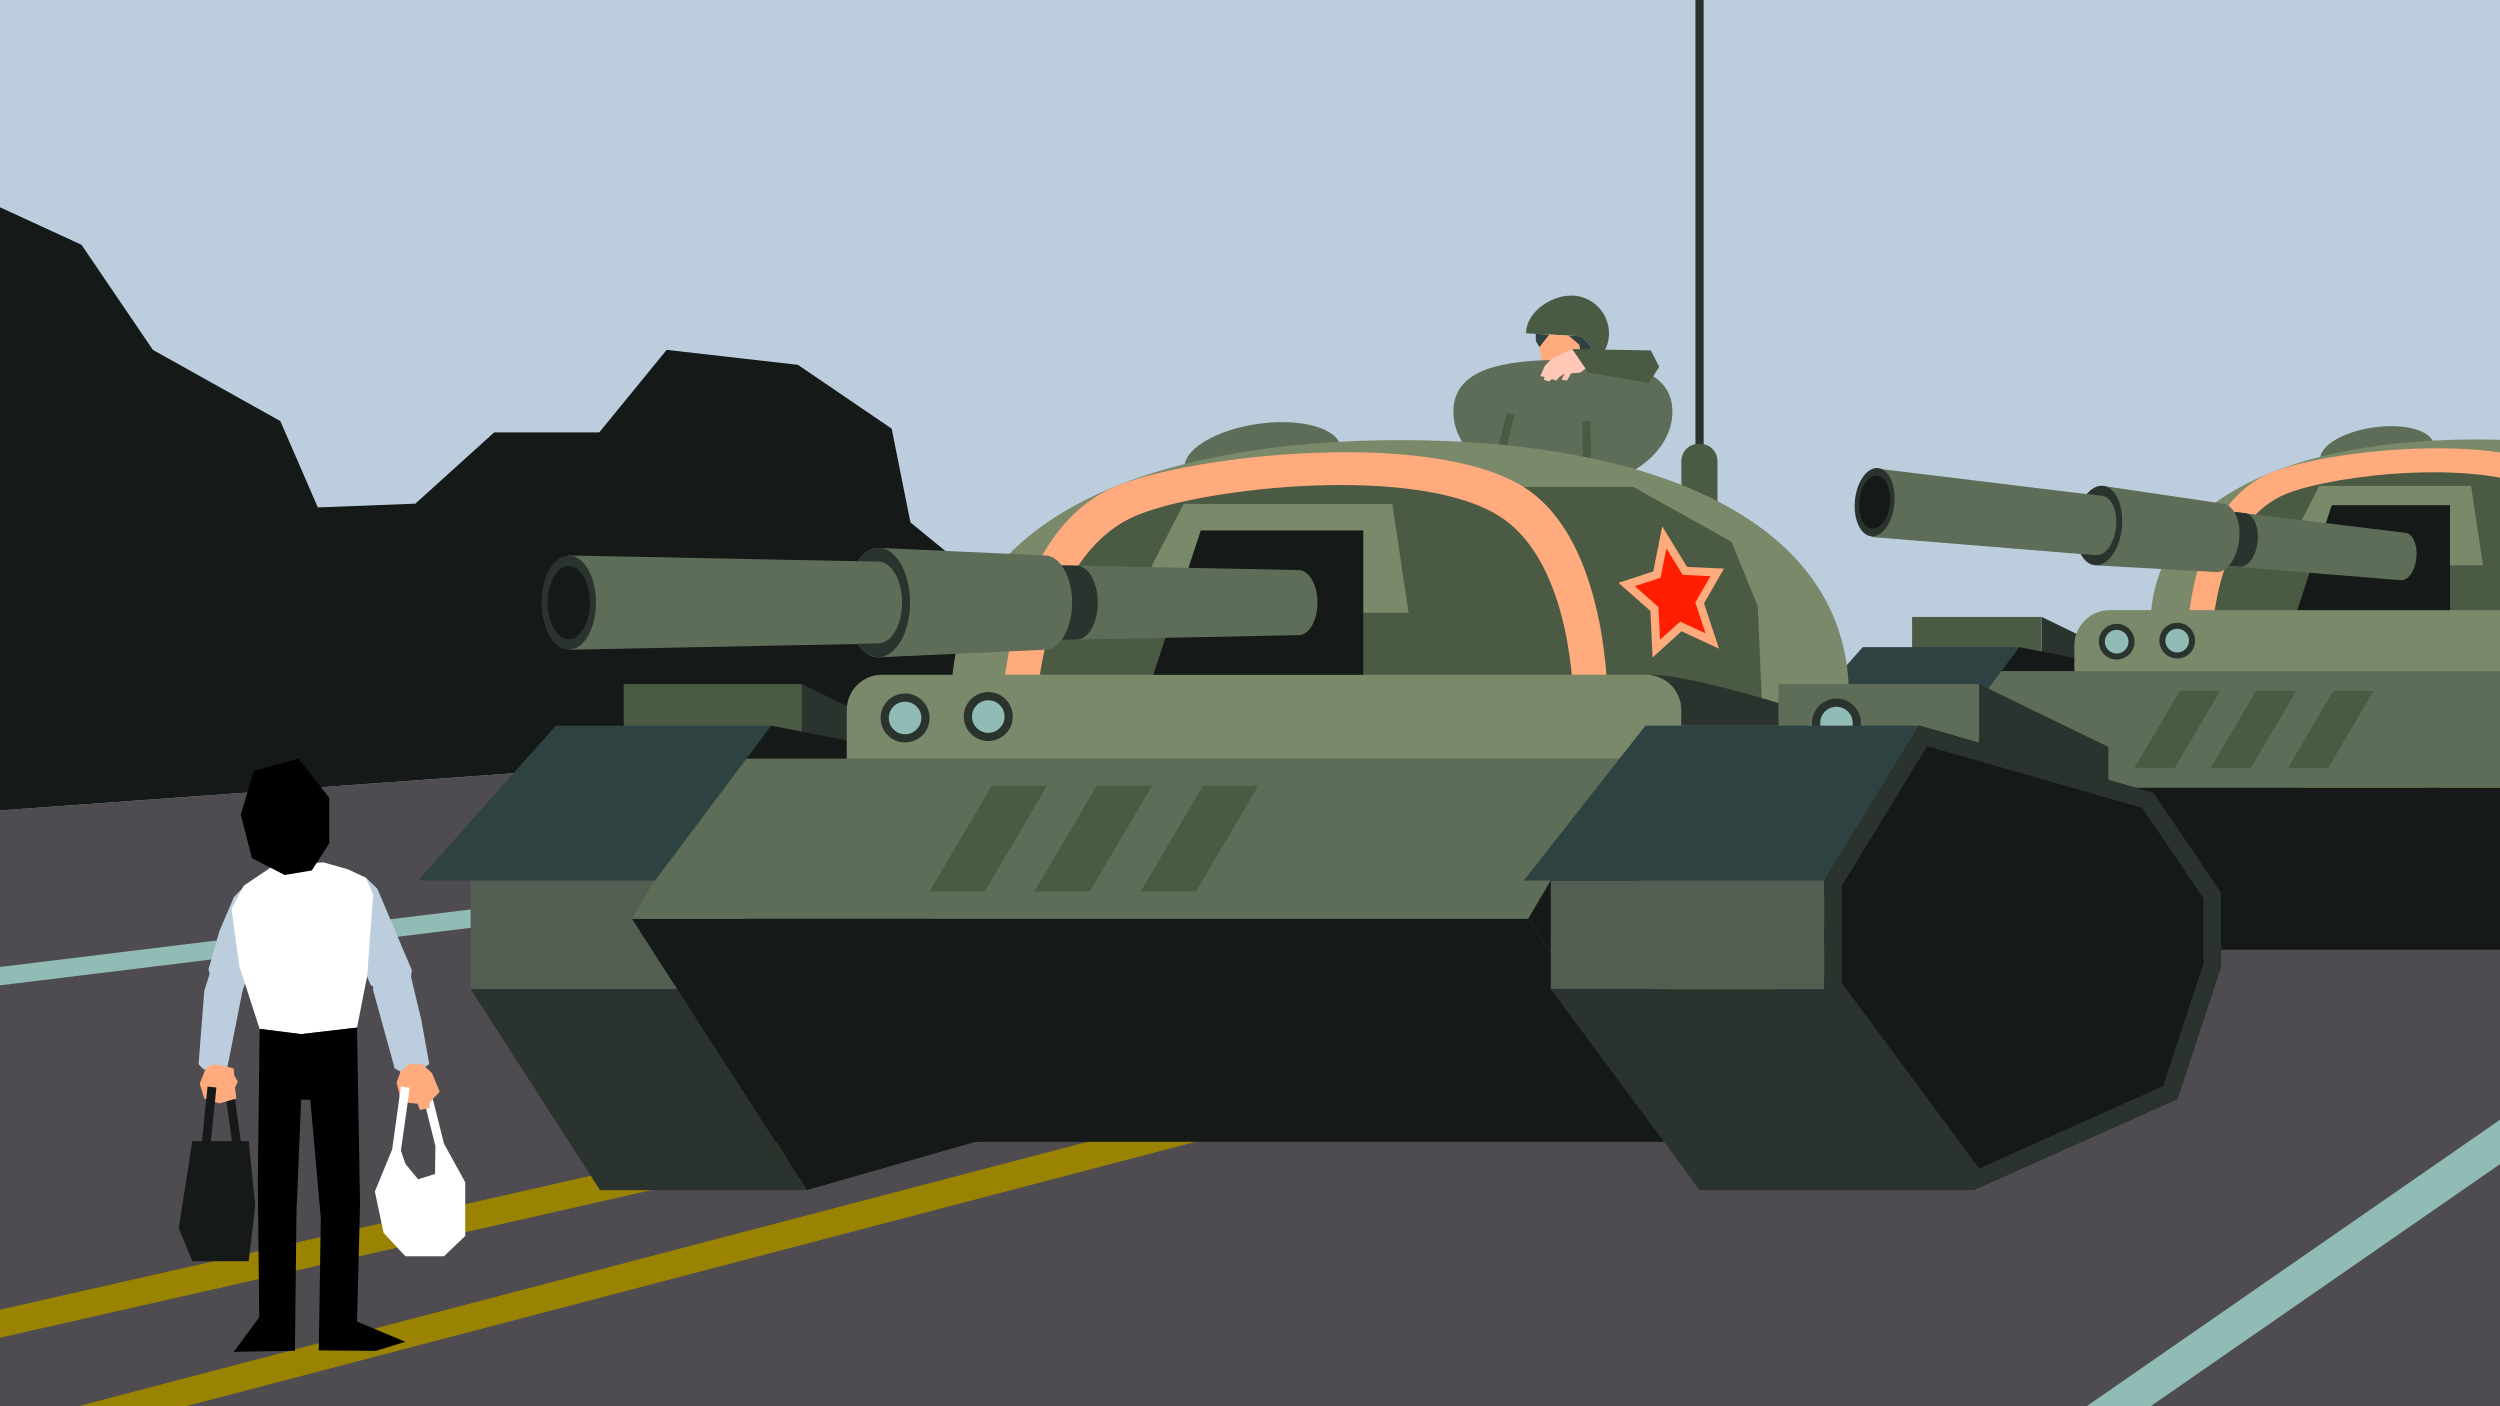 <?xml version="1.0" encoding="utf-8"?>
<!-- Generator: Adobe Illustrator 20.1.0, SVG Export Plug-In . SVG Version: 6.00 Build 0)  -->
<svg version="1.1" xmlns="http://www.w3.org/2000/svg" xmlns:xlink="http://www.w3.org/1999/xlink" x="0px" y="0px"
	 viewBox="0 0 1920 1080" style="enable-background:new 0 0 1920 1080;" xml:space="preserve">
<style type="text/css">
	.st0{fill:#BCCEDD;}
	.st1{fill:#4E4C51;}
	.st2{fill:#151917;}
	.st3{fill:none;stroke:#998300;stroke-width:21;stroke-miterlimit:10;}
	.st4{fill:none;stroke:#91BCB6;stroke-width:14;stroke-miterlimit:10;}
	.st5{fill:none;stroke:#91BCB6;stroke-width:28;stroke-miterlimit:10;}
	.st6{fill:#2B332E;}
	.st7{fill:#5E6D57;}
	.st8{fill:#4B5B43;}
	.st9{fill:#79896A;}
	.st10{fill:#FFAB7D;}
	.st11{fill:#535E53;}
	.st12{fill:#91BCB6;}
	.st13{fill:#2E4242;}
	.st14{fill:#FF1E00;}
	.st15{fill:#FFC7B6;}
	.st16{fill:#FFFFFF;}
</style>
<g id="background">
	<rect class="st0" width="1920" height="1080"/>
	<polygon class="st1" points="0,622.4 2554.1,437.6 1920,1080 0,1080 	"/>
	<polygon class="st2" points="1138.6,540 0,622.4 0,159.2 62.6,188 117.4,268.7 215.3,323.4 244.1,389.7 319,386.8 379.5,332.1 
		460.2,332.1 512,268.7 612.8,280.2 684.8,329.2 699.2,401.2 762.6,453.1 840.4,470.3 883.6,415.6 984.4,432.9 1047.8,499.1 	"/>
	<line class="st3" x1="-95.3" y1="1038.2" x2="2554.1" y2="437.6"/>
	<line class="st3" x1="-60.2" y1="1122.3" x2="2554.1" y2="437.6"/>
	<line class="st4" x1="2554.1" y1="437.6" x2="-364.4" y2="794.2"/>
	<line class="st5" x1="1422.9" y1="1221.5" x2="2554.1" y2="437.6"/>
</g>
<g id="TANK02">
	<g id="antenna2">
		<rect x="2067" y="-121.6" class="st6" width="4.6" height="467.8"/>
	</g>
	<g id="tank2">
		
			<ellipse transform="matrix(0.99 -0.142 0.142 0.99 -30.868 262.25)" class="st7" cx="1825.2" cy="347.8" rx="44" ry="19.3"/>
		<polygon class="st6" points="1568,473.8 1640.2,508.9 1640.2,529.9 1568,511.8 		"/>
		<rect x="1468.5" y="473.8" class="st8" width="99.5" height="34.3"/>
		<polygon class="st6" points="2225.4,473.8 2297.6,508.9 2297.6,529.9 2225.4,511.8 		"/>
		<path class="st8" d="M2069.3,380.8L2069.3,380.8c-5.5,0-10.1-4.5-10.1-10.1v-21c0-5.5,4.5-10.1,10.1-10.1l0,0
			c5.5,0,10.1,4.5,10.1,10.1v21C2079.4,376.3,2074.8,380.8,2069.3,380.8z"/>
		<path class="st9" d="M1651.6,480.6c0-99.7,112.2-143.1,250.6-143.1s250.6,43.4,250.6,143.1v47.5h-501.2L1651.6,480.6z"/>
		<polygon class="st8" points="1971.2,363.8 2032.4,363.8 2087.2,394.4 2101.8,430.3 2104.3,485.3 2012.6,478.7 		"/>
		<polygon class="st2" points="1570.7,756.4 1687.3,723 1599,506.5 1550.9,497 1529.9,510.4 1473.1,604.9 		"/>
		<path class="st10" d="M2018.1,486.6c0-6.9-0.1-93.4-46.9-122.8c-51.9-32.6-183.6-18.2-226.6-1c-56.7,22.7-65.8,105.8-65.8,145
			L2018.1,486.6z"/>
		<path class="st6" d="M2041.4,468.6c29.5,0,111.3,28.5,111.3,28.5h-93.7L2041.4,468.6z"/>
		<path class="st8" d="M1999.1,489c0-6.1-0.1-82.9-41.7-109c-46-28.9-162.9-16.1-201.2-0.9c-50.4,20.1-58.4,93.9-58.4,128.7
			L1999.1,489z"/>
		<path class="st9" d="M2032.1,468.6h-412c-14.8,0-27,12.2-27,27V513c0,14.9,12.2,27,27,27h412c14.9,0,27-12.1,27-27v-17.4
			C2059.1,480.7,2047,468.6,2032.1,468.6z"/>
		<polygon class="st6" points="1498.4,644.2 1383,644.2 1455.3,756.4 1570.7,756.4 		"/>
		<rect x="1383" y="583.5" class="st11" width="152.8" height="60.7"/>
		<rect x="2113.4" y="473.8" class="st7" width="112" height="34.3"/>
		<g>
			<path class="st12" d="M2145.8,506.9c-6.3,0-11.4-5.1-11.4-11.4c0-6.3,5.1-11.4,11.4-11.4s11.4,5.1,11.4,11.4
				C2157.2,501.8,2152.1,506.9,2145.8,506.9z"/>
			<g>
				<path class="st6" d="M2145.8,486.5c5,0,9.1,4.1,9.1,9.1c0,5-4.1,9.1-9.1,9.1s-9.1-4.1-9.1-9.1
					C2136.7,490.5,2140.8,486.5,2145.8,486.5 M2145.8,481.9c-7.5,0-13.7,6.1-13.7,13.7c0,7.5,6.1,13.7,13.7,13.7s13.7-6.1,13.7-13.7
					C2159.5,488,2153.3,481.9,2145.8,481.9L2145.8,481.9z"/>
			</g>
		</g>
		<polygon class="st2" points="1973.7,604.9 1473.1,604.9 1553.3,729.4 2053.9,729.4 		"/>
		<polygon class="st7" points="1525.8,515.4 2026.4,515.4 1973.7,604.9 1473.1,604.9 		"/>
		<polygon class="st2" points="2053.9,729.4 2026.4,515.4 1973.7,604.9 		"/>
		<rect x="1986.3" y="583.5" class="st11" width="152.8" height="60.7"/>
		<polygon class="st13" points="1486.1,583.5 1353.7,583.5 1430.6,497 1550.9,497 		"/>
		<polygon class="st13" points="2147.6,583.5 1971.2,583.5 2039.2,497 2192,497 		"/>
		<polygon class="st2" points="2222.3,756.4 2139.1,644.2 2139.1,583.5 2192,497 2322.7,534.5 2360.5,590.5 2360.5,631.5 
			2336.2,705.5 		"/>
		<path class="st6" d="M2196.5,508.6l120.1,34.4l34.1,50.5v36.5l-22.5,68.3l-102.7,45.9l-76.5-103.3v-54.7L2196.5,508.6 M2192,497
			l-52.9,86.5v60.7l83.2,112.3l113.9-50.9l24.3-74v-41.1l-37.8-55.9L2192,497L2192,497z"/>
		<polygon class="st6" points="2222.3,756.4 2069.4,756.4 1986.3,644.2 2139.1,644.2 		"/>
		<g>
			<path class="st12" d="M1625.6,504.1c-6.3,0-11.4-5.1-11.4-11.4c0-6.3,5.1-11.4,11.4-11.4s11.4,5.1,11.4,11.4
				C1637,499,1631.9,504.1,1625.6,504.1z"/>
			<g>
				<path class="st6" d="M1625.6,483.7c5,0,9.1,4.1,9.1,9.1c0,5-4.1,9.1-9.1,9.1s-9.1-4.1-9.1-9.1
					C1616.6,487.7,1620.6,483.7,1625.6,483.7 M1625.6,479.1c-7.5,0-13.7,6.1-13.7,13.7c0,7.5,6.1,13.7,13.7,13.7s13.7-6.1,13.7-13.7
					C1639.3,485.2,1633.2,479.1,1625.6,479.1L1625.6,479.1z"/>
			</g>
		</g>
		<g>
			<path class="st12" d="M1672.1,503.3c-6.3,0-11.4-5.1-11.4-11.4c0-6.3,5.1-11.4,11.4-11.4c6.3,0,11.4,5.1,11.4,11.4
				C1683.5,498.2,1678.4,503.3,1672.1,503.3z"/>
			<g>
				<path class="st6" d="M1672.1,482.9c5,0,9.1,4.1,9.1,9.1c0,5-4.1,9.1-9.1,9.1s-9.1-4.1-9.1-9.1
					C1663.1,486.9,1667.1,482.9,1672.1,482.9 M1672.1,478.3c-7.5,0-13.7,6.1-13.7,13.7c0,7.5,6.1,13.7,13.7,13.7s13.7-6.1,13.7-13.7
					C1685.8,484.4,1679.7,478.3,1672.1,478.3L1672.1,478.3z"/>
			</g>
		</g>
		<polygon class="st9" points="1906.9,434.1 1749.9,434.1 1781.2,373.2 1897.8,373.2 		"/>
		<polygon class="st2" points="1790.8,388 1881.6,388 1881.6,468.6 1764.3,468.6 		"/>
		<path class="st7" d="M1677,473.6"/>
		<g>
			<polygon class="st14" points="2049.6,392 2061.1,410.6 2079.2,411.5 2069.4,428.5 2076.5,449.8 2058.9,441.7 2045.2,454 
				2044.1,431.9 2028.6,418.2 2045.5,412.7 			"/>
			<path class="st10" d="M2043.1,458.9l-1.2-25.9l-17.8-15.7l19.4-6.3l5-25.2l13.9,22.6l20.6,0.9l-11.1,19.4l8.4,25.3l-21-9.7
				L2043.1,458.9z M2033.2,419.2l13.2,11.6l0.9,18.2l11.2-10.1l14.1,6.5l-5.7-17.2l8.4-14.7l-15.5-0.7l-9.1-14.7l-3.3,16.4
				L2033.2,419.2z"/>
		</g>
		<polygon class="st8" points="1674.1,530.6 1705,530.6 1670.2,589.7 1639.3,589.7 		"/>
		<polygon class="st8" points="1732.7,530.6 1763.6,530.6 1728.7,589.7 1697.8,589.7 		"/>
		<polygon class="st8" points="1792,530.6 1822.9,530.6 1788.1,589.7 1757.2,589.7 		"/>
	</g>
	<g id="barrel_x5F_t2">
		<path class="st7" d="M1847.3,409.2l-131.5-16c-2.2-3.7-5.2-6.1-8.7-6.4l-91.2-13.5c-0.3-0.1-0.6-0.1-0.9-0.1
			c-4.4-0.4-8.7,2-12.3,6.3l-160.2-19.5l-5.3,52.4l160.8,13.1c2.6,4.9,6.3,8.2,10.8,8.6c0.3,0,0.6,0,0.9,0.1l92,5.1
			c3.5,0.4,6.9-1.4,9.8-4.5l132,10.8c5.8,0.6,11.3-7,12.3-17S1853.1,409.7,1847.3,409.2z"/>
		<path class="st6" d="M1615.1,373.1c-4.4-0.4-8.7,2-12.3,6.3l11.5,1.4c7.3,0.7,12.1,11.5,10.8,24.1c-1.3,12.6-8.2,22.1-15.5,21.4
			l-11.5-0.9c2.6,4.9,6.3,8.2,10.8,8.6c9.7,1,19-11.8,20.7-28.6C1631.3,388.5,1624.8,374,1615.1,373.1z"/>
		
			<ellipse transform="matrix(0.101 -0.995 0.995 0.101 910.213 1779.478)" class="st6" cx="1440" cy="386" rx="26.3" ry="15.2"/>
		
			<ellipse transform="matrix(0.101 -0.995 0.995 0.101 910.213 1779.478)" class="st2" cx="1440" cy="386" rx="20.4" ry="11.8"/>
		<path class="st6" d="M1711.7,434.5L1711.7,434.5c4.1-4.4,7.1-11.7,8-20.1s-0.7-16.2-3.8-21.3l0,0l8.2,1
			c6.6,0.7,10.9,10.4,9.8,21.8c-1.2,11.3-7.4,20-14,19.3L1711.7,434.5z"/>
	</g>
</g>
<g id="TANK01">
	<g id="soldier_x5F_head">
		<path class="st8" d="M1229.7,273.6c3.7-4.9,6-11,6-17.6c0-16-13-29-29-29c-16,0-34.7,13-34.7,29l42.6,2.3L1229.7,273.6z"/>
		<path class="st10" d="M1218.3,273.6l-3.7-15.3l-32.6-1.8c0,0-0.4,11.3,2.1,20.7l4.1,10.6l10.3,8.1l5.2-2.6l5,7.8h8.3l9.7-10
			l-5.1-11.9l-4.9-2.8L1218.3,273.6z"/>
		<polygon class="st13" points="1204.6,257.7 1214.6,258.3 1229.7,273.6 1224.6,285.7 1221.8,279.3 1214.9,275.3 1212.8,264.6 		"/>
		<polygon class="st13" points="1179.5,256.4 1179.5,261.8 1182.3,266.5 1189.8,257 		"/>
		<polygon class="st8" points="1221.8,265.6 1215.4,284.8 1203.8,293.4 1217.7,287.2 1225.8,269.6 		"/>
	</g>
	<g id="antenna">
		<rect x="1302.1" y="-293.4" class="st6" width="6.3" height="643.3"/>
	</g>
	<g id="tank">
		
			<ellipse transform="matrix(0.99 -0.142 0.142 0.99 -40.114 140.991)" class="st7" cx="969.5" cy="352" rx="60.5" ry="26.5"/>
		<path class="st7" d="M1284.4,316.1c0,32.8-37.6,59.3-84.1,59.3c-46.4,0-84.1-26.6-84.1-59.3s37.6-39.7,84.1-39.7
			C1246.7,276.4,1284.4,283.4,1284.4,316.1z"/>
		<polygon class="st6" points="615.8,525.4 715.1,573.6 715.1,602.5 615.8,577.7 		"/>
		<rect x="479" y="525.4" class="st8" width="136.8" height="47.2"/>
		<g>
			
				<rect x="1142.2" y="328.8" transform="matrix(0.232 -0.973 0.973 0.232 565.484 1379.837)" class="st8" width="28.3" height="6.3"/>
		</g>
		<g>
			
				<rect x="1215.2" y="323.4" transform="matrix(1 -1.960408e-02 1.960408e-02 1 -6.396 23.949)" class="st8" width="6.3" height="29.6"/>
		</g>
		<polygon class="st6" points="1519.9,525.4 1619.2,573.6 1619.2,602.5 1519.9,577.7 		"/>
		<path class="st8" d="M1305.9,397.5h-1.5c-7.2,0-13.1-5.9-13.1-13.1V354c0-7.2,5.9-13.1,13.1-13.1h1.5c7.2,0,13.1,5.9,13.1,13.1
			v30.4C1319.1,391.6,1313.2,397.5,1305.9,397.5z"/>
		<path class="st9" d="M730.8,534.7C730.8,397.6,885,338,1075.4,338S1420,397.6,1420,534.7v65.4H730.8L730.8,534.7z"/>
		<polygon class="st8" points="1170.3,374 1254.4,374 1329.8,416.1 1349.9,465.5 1353.3,541.2 1227.2,532.1 		"/>
		<polygon class="st2" points="619.6,914 779.9,868.1 658.4,570.3 592.3,557.3 563.4,575.7 485.3,705.6 		"/>
		<path class="st10" d="M1234.8,543c0-9.4-0.2-128.5-64.5-168.9c-71.3-44.8-252.4-25-311.6-1.3c-78,31.1-90.5,145.4-90.5,199.4
			L1234.8,543z"/>
		<path class="st6" d="M1266.9,518.2c40.5,0,153.1,39.1,153.1,39.1h-128.8L1266.9,518.2z"/>
		<path class="st8" d="M1208.6,546.2c0-8.4-0.2-114-57.3-149.9c-63.3-39.8-224.1-22.2-276.6-1.2c-69.2,27.6-80.3,129.1-80.3,177
			L1208.6,546.2z"/>
		<path class="st9" d="M1264.2,518.2H677.3c-14.8,0-27,12.1-27,27v44.2c0,14.8,12.2,27,27,27h586.9c14.8,0,27-12.2,27-27v-44.2
			C1291.2,530.3,1279.1,518.2,1264.2,518.2z"/>
		<polygon class="st6" points="520.1,759.6 361.4,759.6 460.8,914 619.6,914 		"/>
		<rect x="361.4" y="676.2" class="st11" width="210.2" height="83.4"/>
		<rect x="1365.9" y="525.4" class="st7" width="154" height="47.2"/>
		<g>
			<path class="st12" d="M1410.4,570.9c-8.6,0-15.6-7-15.6-15.6c0-8.6,7-15.6,15.6-15.6c8.6,0,15.6,7,15.6,15.6
				C1426,563.9,1419,570.9,1410.4,570.9z"/>
			<g>
				<path class="st6" d="M1410.4,542.8c6.9,0,12.5,5.6,12.5,12.5s-5.6,12.5-12.5,12.5s-12.5-5.6-12.5-12.5
					S1403.5,542.8,1410.4,542.8 M1410.4,536.5c-10.4,0-18.8,8.4-18.8,18.8c0,10.4,8.4,18.8,18.8,18.8s18.8-8.4,18.8-18.8
					C1429.2,544.9,1420.8,536.5,1410.4,536.5L1410.4,536.5z"/>
			</g>
		</g>
		<polygon class="st2" points="1173.7,705.6 485.3,705.6 595.6,876.9 1284.1,876.9 		"/>
		<polygon class="st7" points="557.8,582.6 1246.2,582.6 1173.7,705.6 485.3,705.6 		"/>
		<polygon class="st2" points="1284.1,876.9 1246.2,582.6 1173.7,705.6 		"/>
		<rect x="1191" y="676.2" class="st11" width="210.2" height="83.4"/>
		<polygon class="st13" points="503.1,676.2 321.1,676.2 426.9,557.3 592.3,557.3 		"/>
		<polygon class="st13" points="1412.9,676.2 1170.3,676.2 1263.7,557.3 1473.9,557.3 		"/>
		<polygon class="st2" points="1515.6,914 1401.2,759.7 1401.2,676.2 1473.9,557.3 1653.7,608.9 1705.7,685.8 1705.7,742.3 
			1672.2,844 		"/>
		<path class="st6" d="M1480.1,573.1l165.2,47.4l46.9,69.4v50.2l-30.9,94L1520,897.3l-105.3-142.1V680L1480.1,573.1 M1473.9,557.3
			l-72.7,118.9v83.4L1515.6,914l156.7-70l33.5-101.7v-56.5l-51.9-76.9L1473.9,557.3L1473.9,557.3z"/>
		<polygon class="st6" points="1515.6,914 1305.4,914 1191,759.7 1401.2,759.7 		"/>
		<g>
			<path class="st12" d="M695.1,567c-8.6,0-15.6-7-15.6-15.6c0-8.6,7-15.6,15.6-15.6c8.6,0,15.6,7,15.6,15.6
				C710.7,560,703.7,567,695.1,567z"/>
			<g>
				<path class="st6" d="M695.1,538.9c6.9,0,12.5,5.6,12.5,12.5s-5.6,12.5-12.5,12.5s-12.5-5.6-12.5-12.5S688.2,538.9,695.1,538.9
					 M695.1,532.6c-10.4,0-18.8,8.4-18.8,18.8c0,10.4,8.4,18.8,18.8,18.8c10.4,0,18.8-8.4,18.8-18.8
					C713.9,541,705.5,532.6,695.1,532.6L695.1,532.6z"/>
			</g>
		</g>
		<g>
			<path class="st12" d="M759,565.9c-8.6,0-15.6-7-15.6-15.6c0-8.6,7-15.6,15.6-15.6c8.6,0,15.6,7,15.6,15.6
				C774.7,558.9,767.7,565.9,759,565.9z"/>
			<g>
				<path class="st6" d="M759,537.8c6.9,0,12.5,5.6,12.5,12.5s-5.6,12.5-12.5,12.5s-12.5-5.6-12.5-12.5S752.2,537.8,759,537.8
					 M759,531.5c-10.4,0-18.8,8.4-18.8,18.8c0,10.4,8.4,18.8,18.8,18.8c10.4,0,18.8-8.4,18.8-18.8
					C777.8,539.9,769.4,531.5,759,531.5L759,531.5z"/>
			</g>
		</g>
		<polygon class="st9" points="1081.8,470.7 866,470.7 909,387 1069.3,387 		"/>
		<polygon class="st2" points="922.2,407.4 1047,407.4 1047,518.2 885.7,518.2 		"/>
		<path class="st7" d="M765.7,525.1"/>
		<g>
			<polygon class="st14" points="1278.2,412.8 1294,438.5 1318.8,439.6 1305.4,463.1 1315,492.3 1290.9,481.1 1272.1,498.1 
				1270.6,467.7 1249.3,449 1272.5,441.4 			"/>
			<path class="st10" d="M1269.2,504.9l-1.7-35.7l-24.5-21.6l26.7-8.7l6.9-34.6l19.1,31.1l28.3,1.3l-15.3,26.7l11.5,34.8l-28.8-13.4
				L1269.2,504.9z M1255.5,450.2l18.2,16l1.2,25.1l15.5-13.9l19.4,9l-7.8-23.7l11.6-20.2l-21.3-1l-12.5-20.3l-4.5,22.5L1255.5,450.2
				z"/>
		</g>
		<polygon class="st8" points="1207.3,268.1 1219.9,286.2 1266.4,294.1 1274.3,281.7 1267.8,269.1 		"/>
		<polygon class="st15" points="1207.3,268.1 1191.8,275.3 1186.3,281.2 1183,288.7 1186.3,289.6 1185.7,291.8 1189.9,292.9 
			1191.7,291.1 1195.2,292.2 1197.5,289.6 1202.1,286.7 1200.3,289.4 1199.4,291.8 1203.5,292.2 1206.6,286.7 1213.5,286.2 
			1217.7,283.1 		"/>
		<polygon class="st8" points="761.7,603.4 804.2,603.4 756.3,684.7 713.8,684.7 		"/>
		<polygon class="st8" points="842.3,603.4 884.8,603.4 836.9,684.7 794.4,684.7 		"/>
		<polygon class="st8" points="923.9,603.4 966.4,603.4 918.5,684.7 876,684.7 		"/>
	</g>
	<g id="barrel">
		<path class="st7" d="M997.4,437.8l-182.1-3.6c-3.5-4.7-8-7.6-12.8-7.6l-126.6-5.8c-0.4,0-0.9-0.1-1.3-0.1
			c-6.1,0-11.6,3.9-15.9,10.3l-221.9-4.4V499l221.9-4.4c4.3,6.4,9.8,10.3,15.9,10.3c0.4,0,0.9,0,1.3-0.1l126.6-5.8
			c4.8,0,9.2-2.8,12.8-7.6l182.1-3.6c8,0,14.4-11.2,14.4-25C1011.8,449,1005.3,437.8,997.4,437.8z"/>
		<path class="st6" d="M674.6,420.7c-6.1,0-11.6,3.9-15.9,10.3l15.9,0.3c10,0,18.2,14.1,18.2,31.4c0,17.4-8.1,31.4-18.2,31.4
			l-15.9,0.3c4.3,6.4,9.8,10.3,15.9,10.3c13.4,0,24.3-18.8,24.3-42C698.9,439.6,688,420.7,674.6,420.7z"/>
		<ellipse class="st6" cx="436.8" cy="462.8" rx="20.9" ry="36.2"/>
		<ellipse class="st2" cx="436.8" cy="462.8" rx="16.2" ry="28.1"/>
		<path class="st6" d="M815.3,491.4L815.3,491.4c4.9-6.6,8.1-17,8.1-28.6s-3.2-22-8.1-28.6l0,0l11.4,0.2c9.1,0,16.4,12.7,16.4,28.4
			s-7.3,28.4-16.4,28.4L815.3,491.4z"/>
	</g>
</g>
<g id="TANKMAN">
	<polygon id="arm_x5F_l_x5F_BOT_2_" class="st0" points="152.5,817.3 156.9,761 161,748 169.4,742.7 177.8,742.7 184.9,749.7 
		186.2,761.2 174.7,819.3 167.4,823 156.3,821.3 	"/>
	<polygon id="arm_x5F_l_x5F_TOP_2_" class="st0" points="168.5,715.1 179.6,689 186,682.4 197.2,682.4 203.9,692.7 203.9,708.5 
		186.2,761.2 175.5,763.4 163.7,757.2 160.1,744.6 	"/>
	<polygon id="arm_x5F_r_x5F_BOT_2_" class="st0" points="303.1,820.5 286.6,760.6 286.6,749.2 293.1,740 301.9,737.8 314.4,745 
		323.6,783.5 329.7,817.2 321.6,822.7 309.7,824.2 	"/>
	<polygon id="arm_x5F_r_x5F_TOP_2_" class="st0" points="260.8,701 259.5,686.3 266.2,673.7 281,674.1 289.8,682.5 316.3,745.1 
		315.3,753.1 304.8,761.2 292.4,761 284.7,756.5 	"/>
	<g id="hand_x5F_l_2_">
		<polygon class="st10" points="158,820.7 153.4,832.2 156.8,843.6 168.4,847.4 181.5,843.8 180.5,835.3 182.7,830.7 179.9,825.9 
			179.5,820.7 173.8,819 163.9,817.3 		"/>
		<polygon class="st2" points="191,876.4 184.9,876.4 180.5,844.1 173.9,845.9 178.1,876.4 161.9,876.4 166.2,835.2 159.4,834.5 
			155.1,876.4 147.7,876.4 137.3,943.2 147.7,968.6 191,968.6 196,925.7 		"/>
	</g>
	<g id="body_2_">
		<polygon class="st16" points="177.8,698.3 187.2,680.2 209.6,665.1 248.4,662.3 267.3,667.7 281,674.1 286.6,686.9 282,749.5 
			274.2,789.2 231.1,794.2 199.4,790.2 183.8,742 		"/>
		<polygon points="218.6,672 193.5,659.1 184.9,625.7 195,592 229.2,582.7 252.9,612.7 252.9,647.6 239.5,668.5 		"/>
		<polygon points="199.4,790.2 231.1,794.2 274.2,789.2 276.5,924.9 274.2,1015 311.3,1030.5 288.5,1037.5 244.8,1037.1 
			246.4,935.7 238.3,844.6 231.3,844.5 227.7,930.8 226.5,1037.4 179.5,1038.2 199.1,1011.7 198,907.4 		"/>
	</g>
	<g id="hand_x5F_r_2_">
		<polygon class="st10" points="307.6,823 313.9,817.3 324.3,817.3 331.8,824.2 337.7,838.5 329.7,846.9 329.7,850.9 322.6,852.5 
			320.7,847.7 308.2,846.3 304.6,831.3 		"/>
		<polygon class="st16" points="341,878.4 332.4,844.1 329.7,846.9 329.7,850.9 327.2,851.4 334.4,880.1 334.1,901.6 321.1,905.7 
			311.3,893.8 307.9,883.6 314.7,835.4 307.9,834.4 301.2,882.7 287.9,915.1 294.6,946.8 311.3,964.8 341,964.8 357.3,949.2 
			357.3,908 		"/>
	</g>
</g>
</svg>
